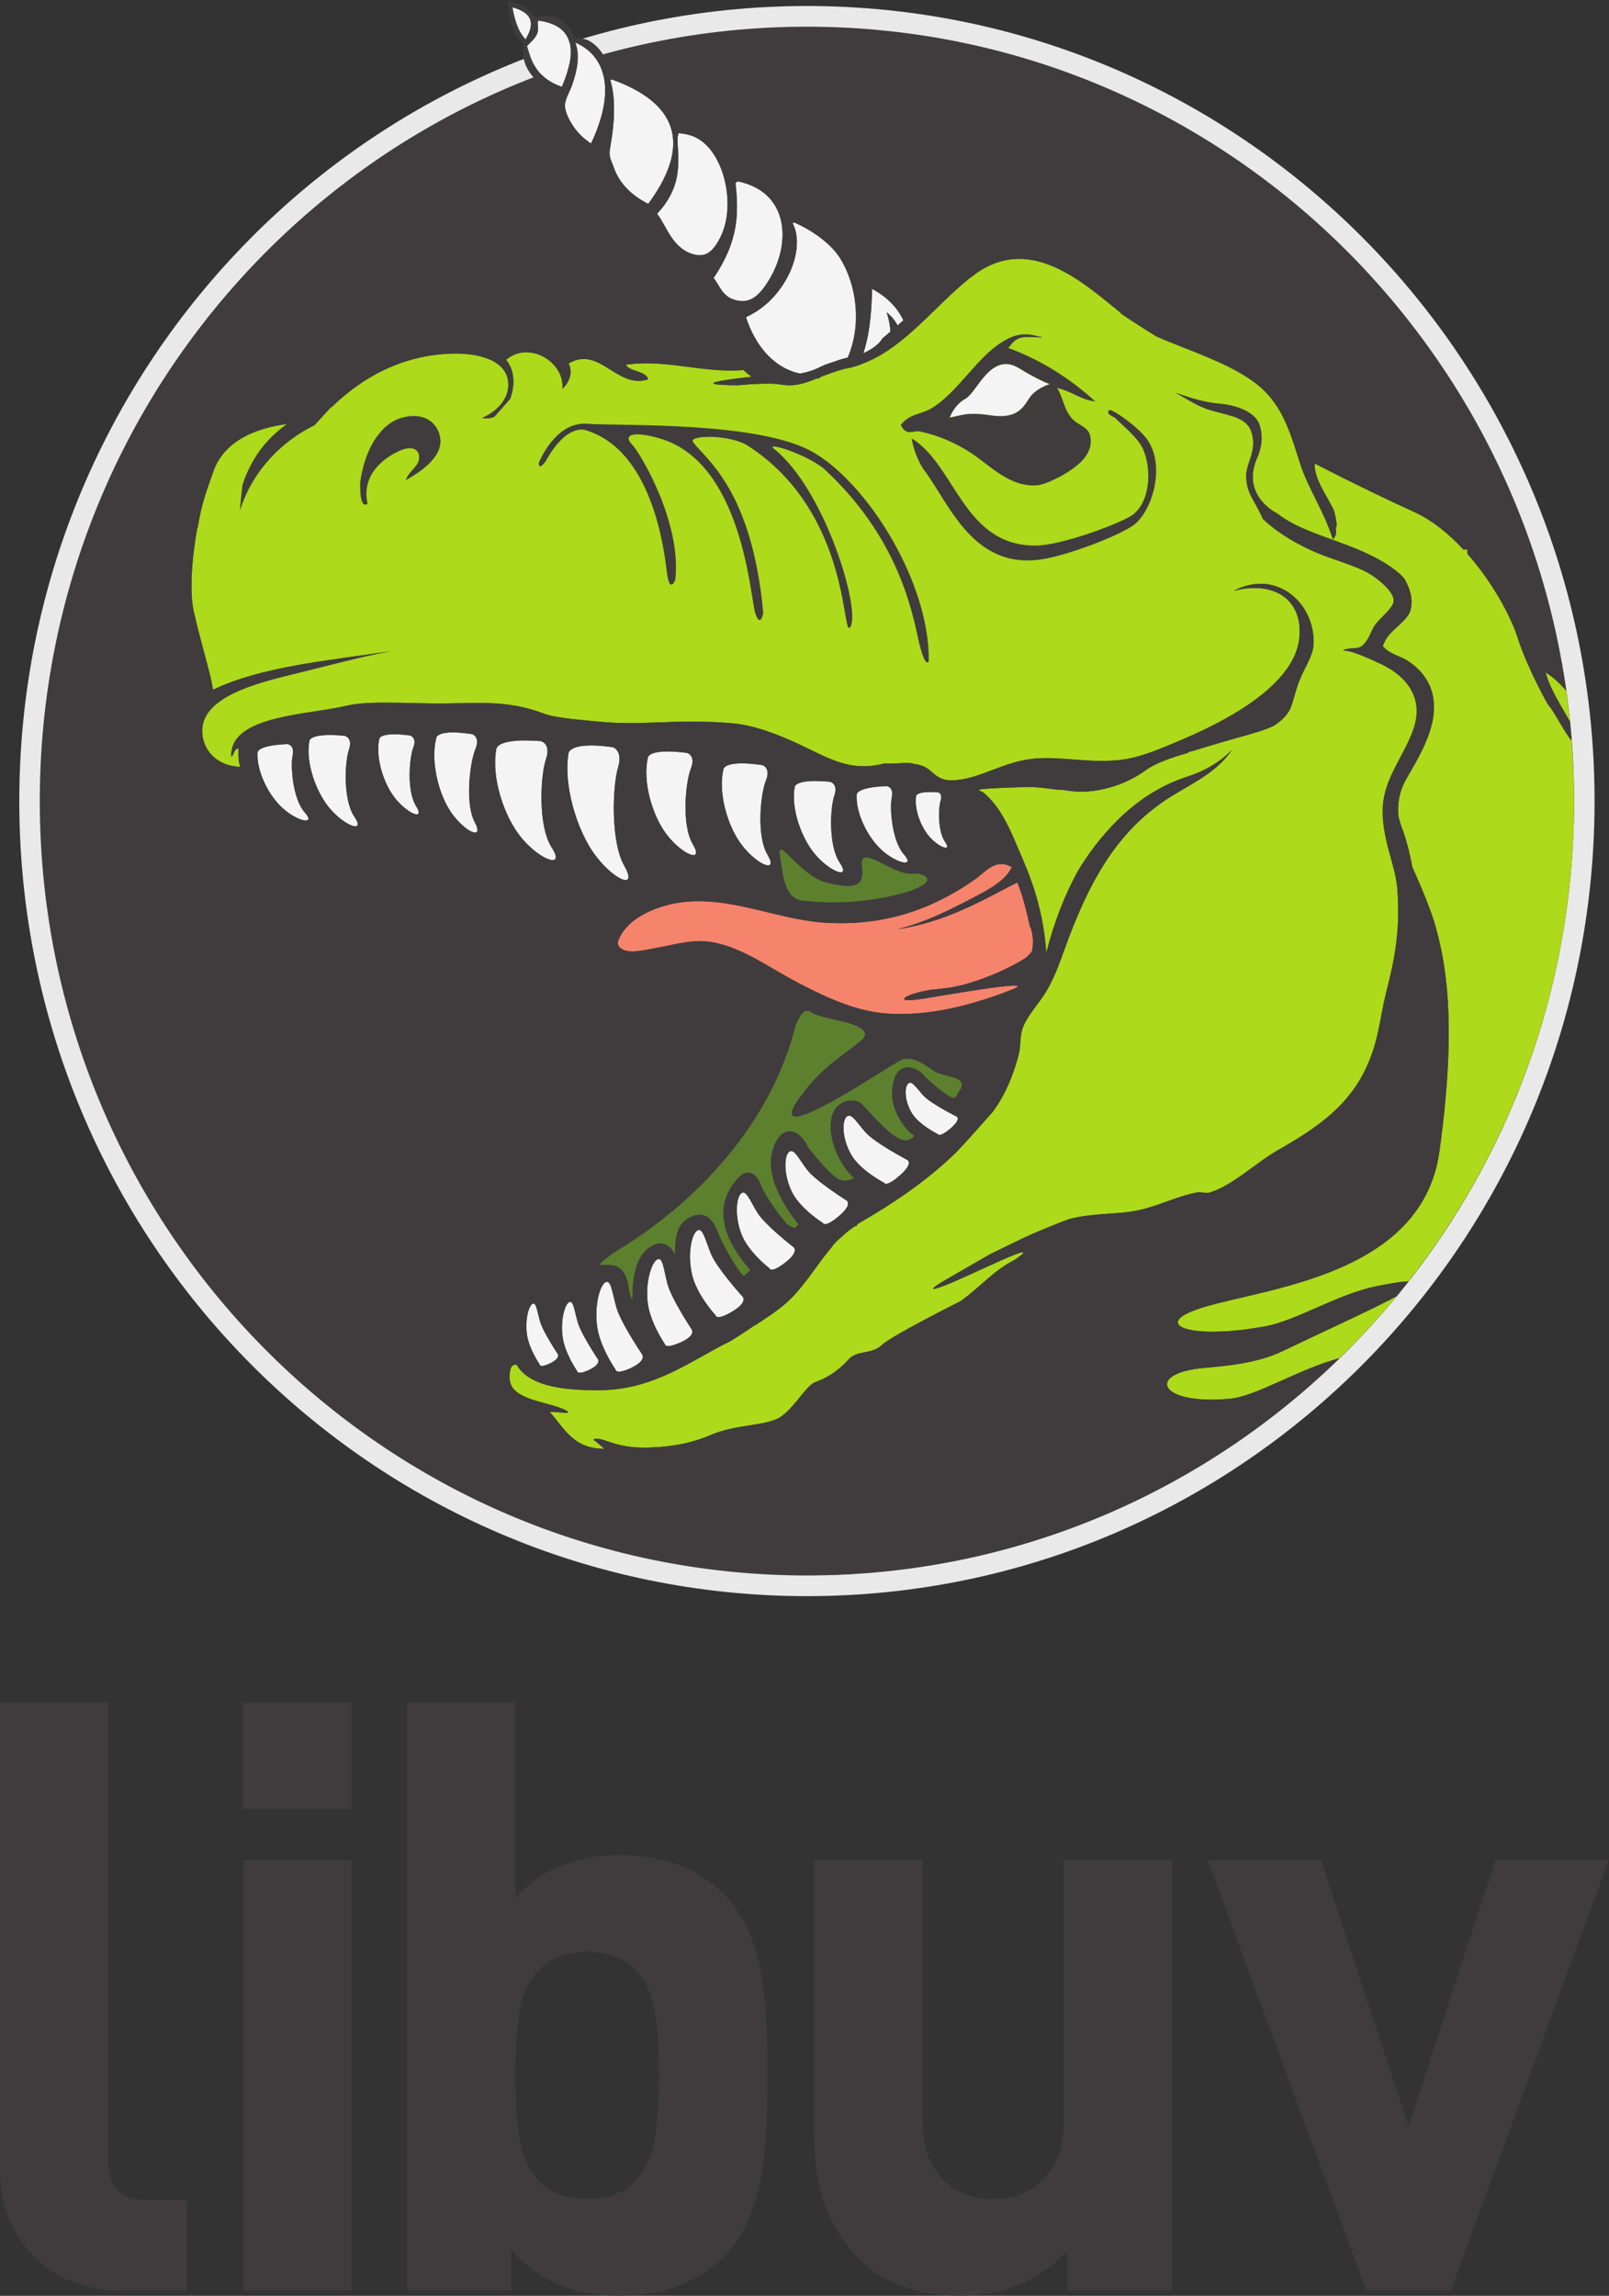 <?xml version="1.0" encoding="UTF-8" standalone="no"?>
<svg
   xmlns:dc="http://purl.org/dc/elements/1.1/"
   xmlns:cc="http://creativecommons.org/ns#"
   xmlns:rdf="http://www.w3.org/1999/02/22-rdf-syntax-ns#"
   xmlns:svg="http://www.w3.org/2000/svg"
   xmlns="http://www.w3.org/2000/svg"
   xmlns:sodipodi="http://sodipodi.sourceforge.net/DTD/sodipodi-0.dtd"
   xmlns:inkscape="http://www.inkscape.org/namespaces/inkscape"
   inkscape:version="1.0beta1 (32d4812, 2019-09-19)"
   inkscape:export-ydpi="96"
   inkscape:export-xdpi="96"
   inkscape:export-filename="/Users/brian/Documents/GitHub/openjs/artwork/projects/libuv/libuv-logo-stacked-color.png"
   sodipodi:docname="libuv-logo-stacked-color.svg"
   width="574.202pt"
   height="819.215pt"
   id="svg3069"
   version="1.1">
  <rect width="100%" height="100%" fill="#333333" stroke="none"/>
  <sodipodi:namedview
     inkscape:current-layer="svg3069"
     inkscape:cy="620.14856"
     inkscape:cx="-695.86285"
     inkscape:zoom="0.26808489"
     showgrid="false"
     id="namedview909"
     inkscape:window-height="480"
     inkscape:window-width="640"
     inkscape:pageshadow="2"
     inkscape:pageopacity="0"
     guidetolerance="10"
     gridtolerance="10"
     objecttolerance="10"
     borderopacity="1"
     inkscape:document-rotation="0"
     bordercolor="#666666"
     pagecolor="#ffffff" />
  <defs
     id="defs3071">
    <clipPath
       clipPathUnits="userSpaceOnUse"
       id="clipPath70">
      <path
         inkscape:connector-curvature="0"
         d="M 0,6349.664 V 0 h 8980.16 v 6349.664 z"
         id="path72"
         style="stroke-width:1.067" />
    </clipPath>
    <clipPath
       clipPathUnits="userSpaceOnUse"
       id="clipPath70-6">
      <path
         inkscape:connector-curvature="0"
         d="M 0,6349.664 V 0 h 8980.16 v 6349.664 z"
         id="path72-5"
         style="stroke-width:1.067" />
    </clipPath>
    <clipPath
       id="clipPath70-3"
       clipPathUnits="userSpaceOnUse">
      <path
         inkscape:connector-curvature="0"
         style="stroke-width:1.067"
         id="path72-9"
         d="M 0,6349.664 V 0 h 8980.16 v 6349.664 z" />
    </clipPath>
    <clipPath
       id="clipPath70-6-0"
       clipPathUnits="userSpaceOnUse">
      <path
         inkscape:connector-curvature="0"
         style="stroke-width:1.067"
         id="path72-5-5"
         d="M 0,6349.664 V 0 h 8980.16 v 6349.664 z" />
    </clipPath>
  </defs>
  <g
     id="layer1"
     transform="matrix(1.531,0,0,1.531,-525.923,783.879)">
    <path
       inkscape:connector-curvature="0"
       d="m 418.981,17.088 v 33.107 h 33.903 V 17.088 Z m 0.125,182.786 h 33.657 V 66.023 H 419.106 Z M 843.47,66.023 794.401,199.875 H 768.196 L 718.871,66.023 h 35.196 L 781.297,148.75 808.274,66.023 Z M 707.803,199.875 h -32.628 v -12.332 c -8.736,9.249 -19.871,13.873 -33.397,13.873 -13.193,0 -23.726,-3.937 -31.603,-11.817 -9.079,-9.076 -13.614,-21.75 -13.614,-38.022 V 66.023 h 33.655 v 80.928 c 0,8.396 2.368,14.735 7.108,19.012 3.895,3.598 8.805,5.396 14.728,5.396 6.093,0 11.09,-1.797 14.985,-5.396 4.736,-4.277 7.108,-10.616 7.108,-19.012 V 66.023 h 33.657 z M 548.37,132.821 c 0,-11.817 -0.932,-20.296 -2.793,-25.433 -3.388,-8.564 -9.907,-12.846 -19.557,-12.846 -9.655,0 -16.173,4.282 -19.558,12.846 -1.862,5.137 -2.793,13.616 -2.793,25.433 0,11.819 0.932,20.297 2.793,25.433 3.385,8.737 9.903,13.104 19.558,13.104 9.65,0 16.168,-4.367 19.557,-13.104 1.862,-5.136 2.793,-13.614 2.793,-25.433 z m 33.657,0 c 0,13.703 -0.602,23.981 -1.799,30.83 -1.886,11.133 -5.826,19.697 -11.817,25.688 -8.055,8.057 -18.927,12.075 -32.63,12.075 -13.703,0 -24.834,-4.709 -33.396,-14.13 v 12.589 H 470.013 V 16.955 h 33.655 v 60.889 c 8.021,-8.904 18.779,-13.359 32.265,-13.359 13.656,0 24.496,4.025 32.519,12.075 5.975,5.994 9.9,14.558 11.779,25.69 1.197,6.851 1.796,17.044 1.796,30.572 z m -180.498,67.053 h -19.01 c -12.846,0 -22.78,-4.022 -29.802,-12.074 -6.166,-7.021 -9.247,-15.755 -9.247,-26.205 V 16.955 h 33.655 V 159.542 c 0,8.052 3.897,12.074 11.692,12.074 h 12.712 v 28.259"
       style="fill:#403c3d;fill-opacity:1;fill-rule:nonzero;stroke:none;stroke-width:1.388"
       id="path74" />
  </g>
  <g
     style="opacity:1;stop-opacity:1"
     id="g3197"
     transform="matrix(0.402,0,0,-0.405,-744.129,1637.568)">
    <path
       inkscape:connector-curvature="0"
       id="path76-6"
       style="fill:#e9e9e9;fill-opacity:1;fill-rule:evenodd;stroke:none;stroke-width:1.067"
       d="m 3738.464,3102.304 c 0,-515.819 -417.408,-933.973 -932.288,-933.973 -514.891,0 -932.267,418.155 -932.267,933.973 0,515.851 417.376,934.005 932.267,934.005 514.88,0 932.288,-418.155 932.288,-934.005" />
    <path
       inkscape:connector-curvature="0"
       id="path78"
       style="fill:#403c3d;fill-opacity:1;fill-rule:evenodd;stroke:none;stroke-width:1.067"
       d="m 3714.219,3102.304 c 0,-502.4 -406.539,-909.685 -908.043,-909.685 -501.504,0 -908.021,407.285 -908.021,909.685 0,502.421 406.517,909.707 908.021,909.707 501.504,0 908.043,-407.285 908.043,-909.707" />
    <path
       inkscape:connector-curvature="0"
       id="path80"
       style="fill:#adda1a;fill-opacity:1;fill-rule:nonzero;stroke:none;stroke-width:1.067"
       d="m 3704.885,3231.947 c -6.848,8.032 -14.731,15.371 -24.277,21.685 4.021,-17.28 17.056,-37.557 28.928,-58.261 -1.259,12.288 -2.912,24.437 -4.651,36.576 z m -429.952,-795.68 c -67.872,-6.24 -52.651,-44.075 32.309,-36.021 31.157,2.955 81.749,35.211 129.205,47.531 23.904,23.104 46.656,47.403 67.925,72.992 -28.8,-15.595 -83.093,-39.819 -135.787,-64.896 -30.197,-14.357 -68.021,-17.248 -93.653,-19.605 z m 436.267,737.184 c -9.824,11.861 -17.739,29.952 -28.331,43.157 -2.475,4.341 -11.317,20.181 -20.32,39.723 -0.747,1.963 -1.44,3.904 -2.549,5.877 l -0.053,-0.075 c -2.613,5.813 -5.152,11.861 -7.509,17.973 l -0.011,0.064 c -1.877,4.853 -3.616,9.728 -5.163,14.549 -7.477,23.456 -28.992,64.032 -59.328,98.101 -0.181,1.952 -0.245,3.808 0.352,5.099 l -5.013,-0.117 c -17.173,18.368 -36.864,34.432 -58.357,44.181 -62.432,28.299 -117.451,56.779 -117.451,56.779 -1.909,-16.128 13.6,-36.736 22.475,-54.837 1.973,-7.125 3.243,-13.877 3.36,-19.648 l -0.565,0.512 c -0.843,-1.835 -0.384,-4.811 -0.096,-7.637 -0.672,-3.051 -1.867,-5.6 -3.883,-7.285 -10.453,33.045 -29.056,59.083 -38.635,88.544 -10.272,31.573 -18.389,61.995 -42.261,85.621 -29.835,29.536 -85.696,45.685 -128.053,64.139 -16.213,9.952 -31.093,19.467 -42.379,27.179 l 0.288,0.427 c -45.013,36.085 -106.229,91.68 -170.88,46.677 -39.019,-27.179 -76.896,-78.987 -122.581,-100.971 -5.013,-2.443 -10.859,-5.035 -17.077,-7.2 l -0.267,-0.309 -1.941,-0.405 c -4.501,-1.461 -9.131,-2.645 -13.739,-3.296 -11.893,-3.221 -21.269,-6.784 -29.397,-9.984 -0.949,-1.781 -2.517,-1.835 -2.901,-1.152 -15.68,-6.144 -27.136,-10.475 -44.896,-7.275 -10.837,1.941 -38.731,-0.011 -50.336,-1.077 0,0 -73.653,-0.053 16.992,9.995 -3.488,2.624 -6.784,5.248 -9.824,7.893 -48.459,-3.851 -90.859,13.173 -139.189,6.24 5.429,-8.757 23.221,-6.624 26.709,-17.12 -36.981,-12.245 -57.547,40.192 -94.283,18.56 5.493,-10.112 0.619,-22.88 -7.371,-29.632 3.093,31.029 -39.424,57.269 -66.731,33.877 10.347,-11.584 10.88,-30.784 4.757,-45.995 l -18.56,-20.8 c -4.352,-1.803 -9.163,-2.528 -14.411,-1.493 17.856,7.861 30.944,22.112 30.997,38.891 0.096,29.664 -36.395,37.632 -66.592,36.789 -59.925,-1.696 -107.083,-28.491 -142.763,-63.072 l 0.256,1.013 -20.693,-22.357 c 0,0 -64.64,-27.04 -87.819,-99.296 0.747,8.907 1.749,18.997 3.04,29.76 10.443,30.325 26.933,52.971 52.736,71.243 -30.613,-3.851 -74.336,-16.576 -87.872,-57.12 -6.357,-18.997 -12.917,-33.173 -18.069,-64.96 l -0.309,0.363 c 0,0 -12.32,-62.56 -4.341,-98.187 6.933,-30.997 16.789,-62.901 21.312,-83.691 0.331,-2.741 0.853,-5.6 1.653,-8.555 57.099,27.2 136.224,34.283 211.029,45.301 -31.232,-5.109 -75.659,-17.216 -118.432,-27.563 -42.677,-10.347 -104.544,-26.453 -105.504,-64.981 -0.565,-22.645 16.416,-42.56 45.205,-43.307 -2.56,5.525 -2.357,13.589 -2.144,21.675 -5.941,-0.491 -4.917,-7.317 -8.608,-9.845 -2.208,43.925 73.205,48.416 122.72,57.088 6.731,1.173 13.099,2.805 19.392,3.947 23.072,4.043 57.365,2.101 94.325,1.557 50.805,-0.715 86.613,5.632 133.376,-11.893 15.019,-5.643 46.656,-7.563 61.899,-9.195 54.059,-5.739 94.272,3.477 160.405,-2.144 26.347,-2.229 52.768,-12.416 77.525,-23.627 34.325,-15.509 61.333,-34.752 103.339,-23.637 15.189,-0.779 30.464,2.08 35.499,-0.779 24.288,-2.165 20.491,-21.131 48.48,-18.891 32.576,2.592 58.261,23.051 96.896,25.611 30.123,1.963 61.856,-5.536 96.896,-1.984 24.288,2.464 48.352,13.173 68.896,21.643 51.829,21.408 137.056,63.413 144.267,120.075 5.845,45.877 -28.747,69.707 -77.515,57.12 49.536,25.76 95.221,-12.725 94.731,-61.045 -0.139,-14.741 -10.464,-28.107 -17.216,-45.28 -6.795,-17.237 -6.944,-29.312 -15.083,-39.36 -4.064,-5.056 -9.312,-9.28 -14.827,-12.789 -9.504,-4.704 -23.211,-8.651 -42.016,-13.813 -27.765,-7.648 -53.899,-15.808 -53.899,-15.808 -4.267,-0.832 -5.931,-1.664 -6.219,-2.411 -17.099,-4.683 -37.707,-11.605 -49.557,-20.245 -22.827,-16.651 -59.488,-29.803 -94.752,-23.573 -3.264,0.587 -5.931,0.704 -8.096,0.469 -11.584,1.515 -22.997,3.115 -34.229,3.52 0,0 -64.149,-1.611 -60.523,-3.765 3.637,-2.208 4.544,-2.155 4.544,-2.155 23.477,-18.549 34.688,-49.472 47.371,-78.72 14.261,-32.907 24.96,-66.805 28,-110.251 9.12,35.243 21.536,67.477 37.6,96.405 20.917,34.336 62.528,88.437 126.507,109.536 22.528,7.072 41.184,17.685 55.499,32.277 -19.723,-29.301 -53.771,-41.739 -81.813,-61.056 -58.187,-40.043 -89.333,-99.072 -116.267,-173.227 -6.144,-16.896 -12.267,-33.749 -21.525,-49.227 -8.939,-14.859 -22.581,-28.245 -28,-43.285 -3.499,-9.696 -2.101,-20.587 -4.299,-29.547 -6.08,-24.757 -16.576,-49.344 -31.136,-68.8 -12.363,-13.888 -37.941,-42.475 -42.805,-46.912 l -0.235,-0.384 c -33.973,-32.981 -74.261,-60.149 -117.472,-84.704 l 0.416,-0.875 -2.325,-1.568 -0.235,0.48 c -5.995,-3.851 -11.392,-8.235 -16.405,-12.96 -5.163,-4.299 -9.504,-8.587 -11.573,-12.085 -17.792,-20.629 -31.467,-44.917 -51.691,-63.531 -11.595,-10.688 -25.291,-19.275 -38.859,-28.128 l 0.096,0.331 c 0,0 -16.267,-11.019 -30.187,-19.403 -42.944,-20.363 -87.296,-56.373 -152.821,-57.152 -35.179,-0.384 -83.435,2.293 -99.061,29.557 0,0 -9.259,4.405 -8.608,-15.755 0.832,-25.717 43.808,-26.475 66.123,-37.173 11.296,-6.549 -10.944,-1.109 -18.741,-2.219 17.152,-18.421 27.328,-43.232 64.587,-43.275 0,0 -8.693,8.128 -11.68,9.771 -2.997,1.621 1.899,4.085 15.243,-0.832 10.944,-4.032 25.227,-7.669 43.915,-7.563 1.205,0 2.379,-0.021 3.637,0 2.944,0.085 6.005,0.277 9.184,0.576 0,0 33.099,0.181 65.035,13.995 31.957,13.824 68.245,10.187 84.949,22.549 16.704,12.352 29.045,36.341 39.925,40 10.901,3.648 26.187,12.085 38.656,26.187 10.624,11.989 26.795,5.216 40.021,17.461 12.043,11.136 92.288,50.997 92.288,50.997 23.851,16.437 38.475,35.712 65.44,49.28 39.104,27.328 -54.24,-19.211 -81.397,-29.749 -33.76,-13.077 -3.275,4.597 -3.275,4.597 l 54.677,31.285 c 16.469,8.075 32.971,16.075 49.813,23.744 10.891,4.64 29.536,12.427 44.096,17.632 28.683,7.264 54.027,5.141 78.197,9.589 25.664,4.704 48.181,17.12 73.205,21.653 3.979,0.704 10.72,-1.344 15.083,0 27.168,8.373 54.347,34.848 79.669,49.205 58.411,33.109 101.664,64.16 118.432,135.851 3.936,16.832 6.304,33.867 10.763,51.157 9.504,36.992 16.555,70.891 12.907,120.085 -2.155,29.237 -19.029,59.605 -17.216,96.469 1.707,34.656 26.027,61.024 36.597,92.523 12.629,37.611 -10.453,63.989 -44.8,78.208 l 0.021,0.032 c 0,0 -25.419,12 -35.211,12.725 -9.803,0.736 5.088,3.264 11.616,3.264 5.013,0 9.355,3.456 12.757,8.811 3.883,5.493 6.059,13.205 10.4,19.019 6.101,8.16 21.216,19.349 21.536,27.541 0.416,10.709 -17.92,25.429 -28,31.52 -17.387,10.517 -45.451,16.939 -68.896,27.563 -26.101,11.787 -44.917,24.811 -58.133,37.387 -7.328,18.859 -21.141,30.613 -19.381,53.163 0.437,5.717 2.539,11.243 4.416,16.992 l 0.789,2.123 c 2.176,7.349 5.173,18.805 0,31.893 -5.163,13.099 -23.957,16.907 -23.957,16.907 l -0.075,-0.011 c -10.187,3.392 -22.272,5.451 -30.699,8.885 -13.301,5.365 -23.755,12.587 -34.144,18.005 12.917,-4.096 28.629,-10.699 52.939,-12.885 10.731,-0.949 40.832,-6.347 46.507,-25.493 l 0.597,-2.155 0.501,-1.909 c 0.245,-1.088 0.427,-2.187 0.597,-3.296 0.192,-1.44 0.405,-2.837 0.437,-4.395 l 0.096,-2.229 c 0.107,-7.637 -1.493,-15.659 -5.088,-23.637 -13.813,-30.667 1.312,-53.877 23.829,-65.877 21.301,-16.736 52.821,-25.931 83.829,-37.579 24.768,-9.291 52.363,-22.976 66.411,-38.752 7.296,-12.629 11.211,-26.528 6.411,-39.744 -7.68,-14.901 -26.123,-21.387 -31.904,-39.616 7.253,-9.216 20.448,-11.253 30.144,-17.696 15.051,-10.037 26.133,-23.509 29.536,-42.859 l 0.192,-2.037 c 0.363,-2.304 0.565,-4.608 0.672,-6.944 0.032,-2.091 -0.053,-4.181 -0.085,-6.272 -1.792,-34.496 -28.267,-70.155 -35.979,-86.613 -8.704,-18.528 -5.984,-37.632 -5.984,-37.632 1.931,-7.467 3.883,-13.376 5.845,-17.973 3.488,-10.197 7.499,-24.491 10.539,-41.344 10.805,-23.883 22.496,-51.669 27.712,-70.496 10.901,-39.264 26.144,-109.12 4.363,-264.032 -21.771,-154.891 -230.133,-161.429 -293.291,-187.637 -43.488,-18.027 5.077,-32.715 87.477,-17.44 37.28,6.933 85.451,37.675 130.677,46.901 19.168,3.915 31.509,5.717 38.496,5.803 122.645,155.093 196.064,351.019 196.064,564.256 0,23.979 -1.205,47.648 -3.019,71.147" />
    <path
       inkscape:connector-curvature="0"
       id="path82"
       style="fill:#f4f4f4;fill-opacity:1;fill-rule:nonzero;stroke:none;stroke-width:1.067"
       d="m 2695.659,3716.757 c 30.144,43.989 29.547,76.405 26.165,110.048 -0.672,2.091 0.725,2.027 2.443,3.563 59.168,-12.032 63.872,-69.856 38.475,-113.44 -12.053,-20.629 -23.829,-31.499 -42.315,-25.739 -15.307,4.779 -17.397,17.099 -24.768,25.568 z m -24.469,28.075 c -25.045,7.189 -32.299,35.605 -42.4,47.349 27.296,29.152 25.728,54.763 24.661,78.144 -0.267,5.376 -1.237,11.349 0.928,16.651 5.099,-0.427 14.037,-1.728 21.344,-5.611 33.227,-17.579 46.976,-80.469 27.659,-117.44 -8.288,-15.851 -16.683,-23.552 -32.192,-19.093 z m -52.832,59.029 c -22.56,11.339 -35.243,26.453 -41.12,43.616 -3.456,10.048 -6.112,11.264 -3.776,23.744 5.024,26.944 6.709,56.672 -0.011,78.069 l 1.621,0.789 c 65.109,-22.976 102.464,-66.421 43.285,-146.219 z m 171.051,-22.912 c 0.459,1.195 1.515,1.003 2.592,0.747 20.725,-9.152 42.528,-24.523 53.131,-41.163 20.149,-31.573 26.123,-79.051 9.333,-117.216 -7.456,-1.717 -12.256,-3.435 -18.261,-5.568 -1.024,-0.267 -2.091,-0.565 -3.125,-0.939 l -5.589,-2.048 -0.565,-0.235 -0.885,-0.288 0.064,-0.021 c -2.443,-1.067 -4.139,-1.877 -4.139,-1.877 -7.915,-4.053 -16.224,-6.464 -24.128,-7.829 -48.949,10.517 -63.723,66.411 -63.723,66.411 45.728,20.128 71.573,78.123 55.296,110.027 z m 93.92,-76.981 c 18.016,-9.387 30.048,-22.261 36.992,-36.907 -2.229,-1.941 -4.512,-3.936 -6.848,-5.952 -3.083,5.76 -7.339,10.965 -12.939,15.381 2.528,-7.36 3.979,-14.891 4.512,-22.635 -3.349,-2.859 -6.645,-5.664 -9.696,-8.245 -2.805,-5.387 -11.403,-12.501 -22.389,-17.163 8.715,26.507 9.76,54.656 10.368,75.52 z m -332.704,170.784 c -9.355,6.144 -16.64,13.525 -21.899,21.664 -4.16,6.464 -10.005,17.045 -8.747,25.739 0.864,5.984 5.6,14.005 8.011,20.704 6.923,19.221 9.632,36.565 4.203,50.357 39.584,-17.451 45.792,-61.301 18.432,-118.464 z m -75.797,114.464 c 4.555,4.949 8.075,7.403 10.944,12.448 4.715,8.299 0.011,12.512 2.517,17.547 42.528,-5.493 46.187,-35.413 27.829,-77.845 -28.341,9.6 -35.893,28.576 -41.291,47.851 z m -17.291,45.632 c 14.805,-4.117 31.349,-12.544 15.573,-37.728 -9.685,10.368 -12.971,24.053 -15.573,37.728" />
    <path
       inkscape:connector-curvature="0"
       id="path84"
       style="fill:#f6836c;fill-opacity:1;fill-rule:nonzero;stroke:none;stroke-width:1.067"
       d="m 2697.611,2935.861 c -25.536,5.301 -46.635,-2.059 -68.896,-5.888 -14.805,-2.507 -35.456,-8.523 -44.448,0.757 -3.787,4.491 -0.768,9.088 -0.768,9.088 8.501,21.045 33.237,33.44 53.824,39.371 64.587,18.624 127.157,-15.605 189.483,-19.68 80.32,-5.269 137.909,22.624 178.709,51.179 10.731,7.509 24.928,25.771 43.083,13.781 -7.733,-16.064 -28.235,-26.635 -45.227,-35.435 -29.749,-15.392 -56.139,-28.864 -90.432,-37.408 57.792,8.853 98.869,32.971 142.112,55.136 5.291,-11.136 11.243,-33.461 15.157,-52.373 l 0.544,0.064 c 0,0 3.936,-10.592 2.773,-20.939 0.149,-4.939 -0.843,-9.184 -4.363,-11.52 -1.184,-1.515 -2.613,-2.923 -4.395,-4.096 -15.787,-10.357 -62.624,-33.28 -100.192,-36 -1.237,-0.064 -2.432,-0.224 -3.659,-0.352 l -2.763,-0.779 -0.085,0.523 c -34.069,-3.957 -56.107,-18.027 -12.544,-10.848 43.605,7.2 136.971,23.104 102.955,10.315 l 0.117,0.011 c -42.475,-16.619 -98.197,-32.896 -152.885,-27.563 -35.349,3.435 -71.915,20.811 -103.349,37.408 -31.403,16.565 -61.184,38.347 -94.752,45.248" />
    <path
       inkscape:connector-curvature="0"
       id="path86"
       style="fill:#f4f4f4;fill-opacity:1;fill-rule:nonzero;stroke:none;stroke-width:1.067"
       d="m 2481.312,2511.691 c 4.352,2.368 5.301,-7.669 8.843,-20.245 3.552,-12.683 21.163,-38.731 21.163,-38.731 2.507,-5.365 -7.115,-10.656 -14.421,-13.077 -7.211,-2.421 -7.211,1.163 -7.211,1.163 0,0 -13.045,18.667 -15.061,36.064 -2.048,17.205 2.379,32.555 6.688,34.827 z m 43.349,1.931 c 5.003,2.699 6.059,-8.736 10.08,-23.072 4.032,-14.389 24.181,-44.032 24.181,-44.032 2.859,-6.08 -8.245,-12.053 -16.629,-14.848 -8.277,-2.731 -8.267,1.344 -8.267,1.344 0,0 -14.912,21.216 -17.173,41.003 -2.293,19.573 2.848,37.003 7.808,39.605 z m 43.115,23.467 c 6.4,3.413 7.712,-11.093 12.8,-29.237 5.088,-18.272 30.784,-55.819 30.784,-55.819 3.637,-7.712 -10.613,-15.328 -21.344,-18.827 -10.613,-3.467 -10.581,1.664 -10.581,1.664 0,0 -18.965,26.88 -21.792,51.925 -2.859,24.779 3.765,46.933 10.133,50.293 z m 61.28,26.763 c 6.496,3.253 7.435,-10.773 11.925,-28.32 4.597,-17.749 29.109,-54.24 29.109,-54.24 3.413,-7.456 -11.019,-14.709 -21.845,-18.037 -10.688,-3.243 -10.581,1.728 -10.581,1.728 0,0 -18.112,26.112 -20.213,50.315 -2.112,23.989 5.184,45.376 11.605,48.555 z m 47.211,33.899 c 6.475,4.245 9.216,-9.824 16.181,-26.955 7.019,-17.195 37.877,-50.965 37.877,-50.965 4.619,-7.168 -9.877,-16.619 -21.035,-21.611 -10.987,-4.875 -11.477,0.309 -11.477,0.309 0,0 -22.56,24.139 -27.84,48.48 -5.227,24.043 -0.149,46.571 6.293,50.741 z m 52.021,43.669 c 5.771,4.768 10.091,-7.584 18.987,-22.155 9.013,-14.859 43.339,-41.184 43.339,-41.184 5.44,-5.909 -7.403,-16.907 -17.675,-23.125 -10.144,-6.123 -11.189,-1.429 -11.189,-1.429 0,0 -25.099,18.955 -33.248,40.469 -8.053,21.312 -5.877,42.677 -0.213,47.424 z m 197.749,129.003 c 4.459,4 9.141,-4.384 17.824,-13.877 8.757,-9.653 39.499,-24.789 39.499,-24.789 4.971,-3.659 -4.907,-12.843 -12.917,-18.368 -8,-5.536 -9.269,-2.283 -9.269,-2.283 0,0 -22.645,10.72 -31.211,25.344 -8.523,14.443 -8.384,29.931 -3.925,33.973 z m -89.419,-161.312 c -10.08,-6.805 -11.552,-2.368 -11.552,-2.368 0,0 -27.168,16.629 -37.003,37.131 -9.621,20.203 -8.8,41.109 -3.232,46.155 5.621,5.067 10.923,-6.581 21.077,-20.16 10.304,-13.803 47.445,-36.896 47.445,-36.896 5.952,-5.355 -6.613,-17.013 -16.736,-23.861 z m 16.512,122.4 c 5.461,5.12 11.307,-5.739 22.219,-18.08 11.04,-12.629 49.781,-32.725 49.781,-32.725 6.304,-4.757 -6.027,-16.651 -16.021,-23.787 -9.995,-7.157 -11.669,-2.933 -11.669,-2.933 0,0 -28.331,14.368 -39.115,33.419 -10.688,18.795 -10.709,38.976 -5.195,44.107 z m 107.861,381.184 c 0,0 6.283,-1.056 3.445,-9.952 -2.827,-8.875 -3.371,-36.405 5.216,-48.245 8.64,-11.893 -5.909,-7.381 -17.269,4.629 -11.381,11.957 -19.424,33.973 -16.971,48.949 0,0 -0.651,6.293 25.579,4.619 z m -40.139,-72.853 c 13.771,-15.392 -7.317,-11.285 -24.971,3.883 -17.653,15.136 -32.107,44.672 -30.773,65.984 0,0 -1.803,8.725 35.253,10.229 0,0 9.003,-0.587 6.219,-13.451 -2.645,-12.832 0.48,-51.371 14.272,-66.645 z m -75.851,-9.824 c 13.493,-19.648 -9.941,-11.765 -27.861,8.267 -17.931,20.043 -30.037,56.117 -25.429,80.437 0,0 -0.789,10.208 41.685,6.304 0,0 10.176,-2.027 5.237,-16.277 -5.056,-14.389 -7.093,-59.061 6.368,-78.731 z m -115.211,19.819 c -18.123,22.912 -28.992,63.349 -22.4,89.845 0,0 -0.149,11.381 45.728,5.013 0,0 10.848,-2.752 4.523,-18.315 -6.336,-15.531 -11.477,-64.683 1.845,-87.029 13.312,-22.315 -11.573,-12.533 -29.696,10.485 z m -88.736,12.107 c -18.432,23.147 -29.621,64.224 -23.093,91.371 0,0 -0.245,11.509 46.155,5.653 0,0 10.997,-2.667 4.672,-18.592 -6.304,-15.915 -11.243,-66.133 2.293,-88.693 13.611,-22.592 -11.605,-12.939 -30.027,10.261 z m -85.856,-22.656 c -22.283,30.005 -37.216,83.275 -31.317,118.592 0,0 -0.864,15.093 52.245,7.829 0,0 12.747,-3.328 6.443,-24.213 -6.336,-20.757 -9.227,-86.048 7.488,-115.317 16.704,-29.227 -12.555,-16.853 -34.859,13.109 z m -86.016,18.805 c -22.187,25.909 -36.811,73.216 -30.645,105.237 0,0 -0.832,13.547 52.48,9.461 0,0 12.757,-2.453 6.229,-21.429 -6.443,-18.955 -9.781,-77.867 6.805,-103.445 16.651,-25.515 -12.651,-15.765 -34.869,10.176 z m -83.499,30.048 c -16.171,22.56 -25.088,62.229 -18.251,88.181 0,0 0.16,11.125 42.517,4.608 0,0 10.048,-2.763 3.701,-17.909 -6.293,-15.221 -12.448,-63.392 -0.704,-85.355 11.755,-21.941 -11.083,-12.192 -27.264,10.475 z m -66.123,16.533 c -14.891,17.963 -24.309,49.653 -19.563,70.539 0,0 -0.373,8.917 36.245,4.203 0,0 8.8,-2.08 3.979,-14.357 -4.629,-12.224 -7.829,-50.933 3.253,-68.437 11.029,-17.493 -8.992,-9.888 -23.915,8.053 z m -76.928,-12.384 c -17.92,20.043 -30.027,56.107 -25.429,80.448 0,0 -0.789,10.187 41.685,6.304 0,0 10.187,-2.027 5.237,-16.299 -5.056,-14.379 -7.093,-59.051 6.379,-78.741 13.483,-19.637 -9.952,-11.765 -27.872,8.288 z m -55.947,0.768 c -17.664,15.147 -32.117,44.693 -30.784,65.995 0,0 -1.803,8.725 35.232,10.219 0,0 9.024,-0.565 6.251,-13.44 -2.667,-12.843 0.459,-51.381 14.251,-66.645 13.771,-15.381 -7.317,-11.307 -24.949,3.872" />
    <path
       inkscape:connector-curvature="0"
       id="path88"
       style="fill:#f4f4f4;fill-opacity:1;fill-rule:nonzero;stroke:none;stroke-width:1.067"
       d="m 2993.995,3575.104 c 13.728,7.467 29.92,55.861 63.168,35.765 24.715,-14.933 36.491,-18.72 36.491,-18.72 0,0 -17.259,-4.853 -25.109,-17.824 -7.861,-12.971 -17.269,-22.955 -44.736,-18.88 -28.843,4.288 -34.123,-0.235 -48.64,-2.603 0,0 5.077,14.784 18.827,22.261" />
    <path
       inkscape:connector-curvature="0"
       id="path90"
       style="fill:#403c3d;fill-opacity:1;fill-rule:evenodd;stroke:none;stroke-width:1.067"
       d="m 2913.472,3661.109 c -3.083,5.76 -7.339,10.965 -12.939,15.381 2.528,-7.36 3.979,-14.891 4.512,-22.635 -3.349,-2.859 -6.645,-5.664 -9.696,-8.245 -2.805,-5.387 -11.403,-12.501 -22.389,-17.163 8.715,26.507 9.76,54.656 10.368,75.52 18.016,-9.387 30.048,-22.261 36.992,-36.907 -2.229,-1.941 -4.512,-3.936 -6.848,-5.952 z m -59.008,-37.792 c -7.456,-1.717 -12.256,-3.435 -18.261,-5.568 -1.024,-0.267 -2.091,-0.565 -3.125,-0.939 l -5.589,-2.048 -0.565,-0.235 -0.885,-0.288 0.064,-0.021 c -2.443,-1.067 -4.139,-1.877 -4.139,-1.877 -7.915,-4.053 -16.224,-6.464 -24.128,-7.829 -48.949,10.517 -63.723,66.411 -63.723,66.411 45.728,20.128 71.573,78.123 55.296,110.027 0.459,1.195 1.515,1.003 2.592,0.747 20.725,-9.152 42.528,-24.523 53.131,-41.163 20.149,-31.573 26.123,-79.051 9.333,-117.216 z m -134.037,67.872 c -15.307,4.779 -17.397,17.099 -24.768,25.568 30.144,43.989 29.547,76.405 26.165,110.048 -0.672,2.091 0.725,2.027 2.443,3.563 59.168,-12.032 63.872,-69.856 38.475,-113.44 -12.053,-20.629 -23.829,-31.499 -42.315,-25.739 z m -49.237,53.643 c -25.045,7.189 -32.299,35.605 -42.4,47.349 27.296,29.152 25.728,54.763 24.661,78.144 -0.267,5.376 -1.237,11.349 0.928,16.651 5.099,-0.427 14.037,-1.728 21.344,-5.611 33.227,-17.579 46.976,-80.469 27.659,-117.44 -8.288,-15.851 -16.683,-23.552 -32.192,-19.093 z m -52.832,59.029 c -22.56,11.339 -35.243,26.453 -41.12,43.616 -3.456,10.048 -6.112,11.264 -3.776,23.744 5.024,26.944 6.709,56.672 -0.011,78.069 l 1.621,0.789 c 65.109,-22.976 102.464,-66.421 43.285,-146.219 z m -427.221,-634.592 c 0,0 9.024,-0.565 6.251,-13.44 -2.667,-12.843 0.459,-51.381 14.251,-66.645 13.771,-15.381 -7.317,-11.307 -24.949,3.872 -17.664,15.147 -32.117,44.693 -30.784,65.995 0,0 -1.803,8.725 35.232,10.219 z m 26.069,3.467 c 0,0 -0.789,10.187 41.685,6.304 0,0 10.187,-2.027 5.237,-16.299 -5.056,-14.379 -7.093,-59.051 6.379,-78.741 13.483,-19.637 -9.952,-11.765 -27.872,8.288 -17.92,20.043 -30.027,56.107 -25.429,80.448 z m 82.795,2.475 c 0,0 -0.373,8.917 36.245,4.203 0,0 8.8,-2.08 3.979,-14.357 -4.629,-12.224 -7.829,-50.933 3.253,-68.437 11.029,-17.493 -8.992,-9.888 -23.915,8.053 -14.891,17.963 -24.309,49.653 -19.563,70.539 z m 67.435,1.109 c 0,0 0.16,11.125 42.517,4.608 0,0 10.048,-2.763 3.701,-17.909 -6.293,-15.221 -12.448,-63.392 -0.704,-85.355 11.755,-21.941 -11.083,-12.192 -27.264,10.475 -16.171,22.56 -25.088,62.229 -18.251,88.181 z m 71.104,-12.992 c 0,0 -0.832,13.547 52.48,9.461 0,0 12.757,-2.453 6.229,-21.429 -6.443,-18.955 -9.781,-77.867 6.805,-103.445 16.651,-25.515 -12.651,-15.765 -34.869,10.176 -22.187,25.909 -36.811,73.216 -30.645,105.237 z m 85.344,-5.451 c 0,0 -0.864,15.093 52.245,7.829 0,0 12.747,-3.328 6.443,-24.213 -6.336,-20.757 -9.227,-86.048 7.488,-115.317 16.704,-29.227 -12.555,-16.853 -34.859,13.109 -22.283,30.005 -37.216,83.275 -31.317,118.592 z m 94.08,-4.565 c 0,0 -0.245,11.509 46.155,5.653 0,0 10.997,-2.667 4.672,-18.592 -6.304,-15.915 -11.243,-66.133 2.293,-88.693 13.611,-22.592 -11.605,-12.939 -30.027,10.261 -18.432,23.147 -29.621,64.224 -23.093,91.371 z m 89.429,-13.632 c 0,0 -0.149,11.381 45.728,5.013 0,0 10.848,-2.752 4.523,-18.315 -6.336,-15.531 -11.477,-64.683 1.845,-87.029 13.312,-22.315 -11.573,-12.533 -29.696,10.485 -18.123,22.912 -28.992,63.349 -22.4,89.845 z m 84.32,-20.96 c 0,0 -0.789,10.208 41.685,6.304 0,0 10.176,-2.027 5.237,-16.277 -5.056,-14.389 -7.093,-59.061 6.368,-78.731 13.493,-19.648 -9.941,-11.765 -27.861,8.267 -17.931,20.043 -30.037,56.117 -25.429,80.437 z m 108.651,1.216 c 0,0 9.003,-0.587 6.219,-13.451 -2.645,-12.832 0.48,-51.371 14.272,-66.645 13.771,-15.392 -7.317,-11.285 -24.971,3.883 -17.653,15.136 -32.107,44.672 -30.773,65.984 0,0 -1.803,8.725 35.253,10.229 z m 105.152,-109.248 c 10.731,7.509 24.928,25.771 43.083,13.781 -7.733,-16.064 -28.235,-26.635 -45.227,-35.435 -29.749,-15.392 -56.139,-28.864 -90.432,-37.408 57.792,8.853 98.869,32.971 142.112,55.136 5.291,-11.136 11.243,-33.461 15.157,-52.373 l 0.544,0.064 c 0,0 3.936,-10.592 2.773,-20.939 0.149,-4.939 -0.843,-9.184 -4.363,-11.52 -1.184,-1.515 -2.613,-2.923 -4.395,-4.096 -15.787,-10.357 -62.624,-33.28 -100.192,-36 -1.237,-0.064 -2.432,-0.224 -3.659,-0.352 l -2.763,-0.779 -0.085,0.523 c -34.069,-3.957 -56.107,-18.027 -12.544,-10.848 43.605,7.2 136.971,23.104 102.955,10.315 l 0.117,0.011 c -42.475,-16.619 -98.197,-32.896 -152.885,-27.563 -35.349,3.435 -71.915,20.811 -103.349,37.408 -31.403,16.565 -61.184,38.347 -94.752,45.248 -25.536,5.301 -46.635,-2.059 -68.896,-5.888 -14.805,-2.507 -35.456,-8.523 -44.448,0.757 -3.787,4.491 -0.768,9.088 -0.768,9.088 8.501,21.045 33.237,33.44 53.824,39.371 64.587,18.624 127.157,-15.605 189.483,-19.68 80.32,-5.269 137.909,22.624 178.709,51.179 z m -44.523,102.005 c 0,0 6.283,-1.056 3.445,-9.952 -2.827,-8.875 -3.371,-36.405 5.216,-48.245 8.64,-11.893 -5.909,-7.381 -17.269,4.629 -11.381,11.957 -19.424,33.973 -16.971,48.949 0,0 -0.651,6.293 25.579,4.619 z m 9.451,-399.307 c -8,-5.536 -9.269,-2.283 -9.269,-2.283 0,0 -22.645,10.72 -31.211,25.344 -8.523,14.443 -8.384,29.931 -3.925,33.973 4.459,4 9.141,-4.384 17.824,-13.877 8.757,-9.653 39.499,-24.789 39.499,-24.789 4.971,-3.659 -4.907,-12.843 -12.917,-18.368 z m -61.333,-56.469 c -9.995,-7.157 -11.669,-2.933 -11.669,-2.933 0,0 -28.331,14.368 -39.115,33.419 -10.688,18.795 -10.709,38.976 -5.195,44.107 5.461,5.12 11.307,-5.739 22.219,-18.08 11.04,-12.629 49.781,-32.725 49.781,-32.725 6.304,-4.757 -6.027,-16.651 -16.021,-23.787 z m -72.491,-47.808 c -10.08,-6.805 -11.552,-2.368 -11.552,-2.368 0,0 -27.168,16.629 -37.003,37.131 -9.621,20.203 -8.8,41.109 -3.232,46.155 5.621,5.067 10.923,-6.581 21.077,-20.16 10.304,-13.803 47.445,-36.896 47.445,-36.896 5.952,-5.355 -6.613,-17.013 -16.736,-23.861 z m -63.68,-54.155 c -10.144,-6.123 -11.189,-1.429 -11.189,-1.429 0,0 -25.099,18.955 -33.248,40.469 -8.053,21.312 -5.877,42.677 -0.213,47.424 5.771,4.768 10.091,-7.584 18.987,-22.155 9.013,-14.859 43.339,-41.184 43.339,-41.184 5.44,-5.909 -7.403,-16.907 -17.675,-23.125 z m -63.648,-56.736 c -10.987,-4.875 -11.477,0.309 -11.477,0.309 0,0 -22.56,24.139 -27.84,48.48 -5.227,24.043 -0.149,46.571 6.293,50.741 6.475,4.245 9.216,-9.824 16.181,-26.955 7.019,-17.195 37.877,-50.965 37.877,-50.965 4.619,-7.168 -9.877,-16.619 -21.035,-21.611 z m -61.045,-34.965 c -10.688,-3.243 -10.581,1.728 -10.581,1.728 0,0 -18.112,26.112 -20.213,50.315 -2.112,23.989 5.184,45.376 11.605,48.555 6.496,3.253 7.435,-10.773 11.925,-28.32 4.597,-17.749 29.109,-54.24 29.109,-54.24 3.413,-7.456 -11.019,-14.709 -21.845,-18.037 z m -58.229,-30.048 c -10.613,-3.467 -10.581,1.664 -10.581,1.664 0,0 -18.965,26.88 -21.792,51.925 -2.859,24.779 3.765,46.933 10.133,50.293 6.4,3.413 7.712,-11.093 12.8,-29.237 5.088,-18.272 30.784,-55.819 30.784,-55.819 3.637,-7.712 -10.613,-15.328 -21.344,-18.827 z m -47.723,-1.536 c -8.277,-2.731 -8.267,1.344 -8.267,1.344 0,0 -14.912,21.216 -17.173,41.003 -2.293,19.573 2.848,37.003 7.808,39.605 5.003,2.699 6.059,-8.736 10.08,-23.072 4.032,-14.389 24.181,-44.032 24.181,-44.032 2.859,-6.08 -8.245,-12.053 -16.629,-14.848 z m -45.397,7.968 c -7.211,-2.421 -7.211,1.163 -7.211,1.163 0,0 -13.045,18.667 -15.061,36.064 -2.048,17.205 2.379,32.555 6.688,34.827 4.352,2.368 5.301,-7.669 8.843,-20.245 3.552,-12.683 21.163,-38.731 21.163,-38.731 2.507,-5.365 -7.115,-10.656 -14.421,-13.077 z m 53.728,1435.115 c -9.355,6.144 -16.64,13.525 -21.899,21.664 -4.16,6.464 -10.005,17.045 -8.747,25.739 0.864,5.984 5.6,14.005 8.011,20.704 6.923,19.221 9.632,36.565 4.203,50.357 39.584,-17.451 45.792,-61.301 18.432,-118.464 z m -75.797,114.464 c 4.555,4.949 8.075,7.403 10.944,12.448 4.715,8.299 0.011,12.512 2.517,17.547 42.528,-5.493 46.187,-35.413 27.829,-77.845 -28.341,9.6 -35.893,28.576 -41.291,47.851 z m -17.291,45.632 c 14.805,-4.117 31.349,-12.544 15.573,-37.728 -9.685,10.368 -12.971,24.053 -15.573,37.728 z m 1252,-839.477 c -11.872,20.704 -24.907,40.981 -28.928,58.261 9.547,-6.315 17.429,-13.653 24.277,-21.685 -1.429,10.037 -3.115,19.989 -4.875,29.931 -10.357,8.245 -22.005,15.488 -35.723,21.216 -22.069,98.667 -69.557,160.971 -167.115,196.587 -32.704,11.936 -63.68,25.76 -95.936,39.829 1.867,105.024 -119.968,102.816 -195.883,156.875 -33.013,23.573 -70.453,67.061 -108.224,75.104 -73.045,15.573 -117.995,-35.445 -161.131,-71.072 -10.592,11.573 -26.453,22.88 -49.472,33.173 0,0 -41.173,58.827 -60.373,69.888 -1.269,0.736 -2.133,1.408 -2.688,2.059 -10.603,4.992 -23.904,7.797 -33.291,14.016 -9.28,6.112 -11.04,20.565 -20.32,27.563 -4.544,3.413 -11.595,7.115 -17.76,9.589 -7.445,2.997 -20.203,2.443 -27.701,6.549 -9.227,5.067 -9.963,21.547 -16.651,29.728 -7.371,9.035 -16.853,16.427 -32.192,21.589 -6.219,2.069 -15.605,2.208 -21.227,5.227 -6.272,3.392 -7.808,14.027 -12.661,20.544 -11.285,15.211 -30.347,26.997 -52.085,34.688 -4.683,1.653 -10.965,1.653 -14.389,3.957 -4.299,2.88 -4.469,10.379 -7.403,15.616 -4.533,8.085 -10.581,16.299 -20.331,21.323 -4.171,2.176 -10.581,1.973 -14.667,4.299 -4.8,2.752 -6.091,9.472 -10.133,13.408 -8.171,7.979 -17.877,14.037 -38.048,8.864 -7.147,9.269 -16.587,16.715 -31.957,19.883 l -0.469,-0.821 c 1.941,-18.389 4.576,-36.971 18.539,-49.696 -3.541,-21.131 6.379,-36.651 22.411,-49.152 3.861,-3.019 10.261,-4.608 13.568,-8.587 4.384,-5.291 2.571,-16.043 4.48,-22.677 5.931,-20.48 18.571,-39.296 39.584,-54.667 3.072,-2.261 8.939,-3.349 11.605,-6.368 5.867,-6.667 4.16,-17.856 8.587,-25.547 4.651,-8.096 12.576,-17.867 22.357,-25.397 5.365,-4.139 13.365,-6.347 18.379,-11.275 4.064,-3.979 5.184,-11.136 8.085,-17.088 7.84,-16.107 28.597,-34.763 38.56,-51.595 1.312,-2.219 2.347,-4.587 3.211,-6.976 4.149,-8.565 14.187,-26.72 27.872,-35.104 0,0 1.429,-25.205 26.517,-53.941 -50.827,2.752 -99.861,31.531 -137.557,2.944 -10.88,11.893 -45.792,21.227 -60.736,4.533 -11.019,19.211 -69.525,31.467 -80.907,1.109 -83.179,37.387 -183.552,-15.915 -215.819,-69.419 -5.984,-2.859 -11.584,-5.877 -16.875,-8.971 -22.763,6.859 -53.6,9.291 -86.976,-14.816 -32.896,-23.776 -67.285,-130.411 -61.365,-204.245 0.64,-7.904 15.616,-26.581 20.992,-63.989 5.355,-37.12 9.419,-49.301 9.419,-49.301 -7.317,-12.789 -16.043,-18.507 -17.227,-33.472 -2.581,-32.384 25.056,-49.973 50.944,-66.56 9.227,-4.309 19.648,-7.392 30.976,-7.808 6.837,-10.827 33.184,-47.52 76.736,-47.52 1.077,0 2.176,0.075 3.243,0.139 16.629,-14.005 33.984,-17.771 22.005,-0.501 -0.992,1.419 -1.835,3.019 -2.624,4.672 8.011,-4.768 17.696,-9.408 26.336,-10.251 0.171,-0.021 4.245,-1.045 7.616,-1.045 1.216,0 4.779,0 6.037,2.741 1.259,2.773 -1.28,5.739 -2.123,6.699 -3.488,4.021 -7.413,14.496 -10.368,24.277 3.2,-5.867 6.667,-11.424 10.56,-16.224 20.725,-25.483 49.739,-37.547 33.536,-12.171 -5.195,8.117 -8.16,19.189 -9.611,30.944 8.032,-9.899 21.856,-21.429 44.331,-26.027 18.581,-17.696 41.675,-24.939 27.84,-6.123 -3.541,4.811 -5.845,11.019 -7.221,17.792 11.2,-13.461 30.144,-30.752 53.365,-30.752 l 1.696,0.032 0.469,0.021 c 15.936,-10.784 29.28,-12.587 17.355,2.976 -5.163,6.784 -7.979,16.171 -9.248,26.08 10.528,-21.504 30.837,-51.115 65.803,-60.619 0.256,-0.107 6.283,-1.76 11.253,-1.76 3.872,0 6.325,0.992 7.488,3.115 1.696,3.061 -0.533,6.603 -1.269,7.765 -2.251,3.637 -4.352,8.149 -6.165,12.608 15.691,-9.216 27.296,-10.005 15.072,5.013 -6.304,7.744 -9.664,18.667 -11.051,29.952 8.533,-22.837 25.909,-54.912 60.245,-75.936 0.245,-0.117 6.432,-3.019 13.28,-3.019 3.307,0 6.261,0.683 8.811,1.963 2.187,1.141 3.616,2.987 4.203,5.333 1.792,7.157 -4.992,17.333 -5.6,18.165 -2.827,5.568 -8,17.333 -10.549,27.637 l 0.256,-0.213 c 24.811,-20.053 57.024,-29.344 37.152,-9.333 -12.064,12.16 -16.715,33.003 -17.131,50.016 7.253,-20.373 24.875,-55.659 61.376,-62.656 0.245,-0.021 5.899,-1.109 10.08,-1.109 2.315,0 5.109,0.256 6.091,2.496 0.416,0.939 0.587,2.475 -1.067,4.331 -2.731,3.083 -6.603,12.352 -8.661,19.851 1.728,-1.323 3.413,-2.731 5.216,-3.893 17.707,-11.637 38.603,-17.717 41.333,-13.952 5.653,-4.651 14.517,-10.763 26.549,-16.064 1.131,-2.581 2.24,-5.163 3.147,-7.755 0,0 5.611,-15.648 7.776,-24.117 -28.64,7.435 -77.653,21.835 -114.123,13.771 -28.811,-6.357 -103.893,-47.947 -85.739,-77.184 1.216,-1.952 2.763,-3.307 4.544,-4.416 l 1.12,-0.427 c 7.179,-3.829 19.819,-6.069 33.12,-5.963 l 4.832,0.139 c 7.733,0.427 27.979,3.339 34.848,5.568 20.075,6.539 38.016,2.613 38.016,2.613 l -0.267,-0.181 c 14.272,-1.675 29.333,-6.688 44.885,-14.645 16.704,-8.512 39.435,-22.571 45.227,-29.515 10.432,-12.565 -5.557,-42.027 -11.52,-60.171 -0.288,-1.067 -0.651,-2.187 -1.003,-3.296 l -0.416,-1.504 -0.064,0.043 c -0.843,-2.549 -1.877,-5.216 -2.997,-7.947 -1.013,1.28 -1.92,2.517 -2.592,3.669 -5.707,9.632 -8.789,18.059 -11.733,14.187 -2.955,-3.883 -3.093,-19.253 2.517,-33.771 0.576,-1.493 1.28,-2.912 2.037,-4.331 -6.464,-11.861 -14.315,-24.288 -22.592,-36.181 -6.432,6.101 -12.939,12.981 -16.096,18.464 -7.349,12.619 -11.264,23.691 -15.019,18.592 -3.797,-5.056 -3.893,-25.483 3.307,-44.651 2.347,-6.261 5.941,-11.925 9.696,-16.875 -5.707,-7.211 -11.275,-13.877 -16.363,-19.531 -2.283,-2.528 -4.971,-5.355 -7.829,-8.32 -7.851,8.128 -17.792,19.232 -21.813,27.285 -6.997,14.069 -10.603,26.059 -14.581,20.949 -3.968,-5.141 -4.747,-26.741 1.877,-47.627 2.72,-8.555 7.413,-16.363 12.053,-22.72 -8.512,-8.107 -17.76,-16.693 -27.253,-25.376 -5.76,7.659 -11.435,16.064 -14.037,22.507 -6.24,15.211 -9.195,28.107 -13.419,23.168 -4.149,-4.981 -5.973,-27.424 -0.373,-49.792 1.376,-5.515 3.477,-10.816 5.877,-15.723 -9.408,-8.416 -18.507,-16.48 -26.859,-23.797 -2.453,5.344 -4.501,10.4 -5.632,14.571 -4.907,18.112 -6.741,33.067 -11.563,28.491 -4.832,-4.48 -8.939,-28.608 -5.408,-54.251 0.331,-2.453 0.811,-4.896 1.355,-7.339 l -2.357,-2.027 c -5.451,-4.725 -11.392,-10.421 -17.536,-16.683 -1.525,4.821 -2.709,9.323 -3.339,13.067 -3.104,18.88 -3.584,33.973 -8.523,30.368 -4.928,-3.541 -10.827,-26.827 -9.643,-52.875 0.181,-4.096 0.683,-8.235 1.355,-12.288 -7.211,-8.128 -14.347,-16.544 -21.067,-24.725 -3.893,10.005 -7.413,20.373 -8.779,27.851 -3.563,19.765 -4.299,35.627 -9.344,31.733 -4.619,-3.509 -9.685,-24.661 -9.131,-49.269 -5.024,-3.68 -11.541,-20.832 -11.755,-40.277 -0.096,-6.613 1.077,-13.387 2.677,-19.509 -3.253,-4.597 -8.96,-7.776 -12.949,-13.408 -20.587,-28.853 -12.192,-63.221 32.299,-70.869 13.632,-42.091 48.181,-62.517 101.195,-62.987 7.125,-0.075 14.549,2.421 21.525,1.984 7.872,-0.533 14.357,-3.733 21.547,-3.957 38.635,-1.163 58.901,11.125 88.256,19.712 21.92,6.357 44.523,8.416 58.155,13.76 20.875,8.192 30.795,30.688 47.36,41.344 6.165,3.957 17.803,5.824 28,11.797 8.608,5.067 16.053,14.283 23.68,17.707 6.656,3.04 17.76,2.432 25.835,5.92 13.515,5.877 28.459,18.56 45.227,27.584 35.104,18.805 63.68,32.725 101.195,49.184 17.92,7.872 36.885,26.368 47.371,27.563 12.427,1.44 26.901,-8.96 36.597,-7.861 19.755,-23.531 26.645,-56.416 25.813,-98.688 1.173,-0.117 0.309,-10.485 0.309,-10.485 0,0 6.901,-90.763 -134.581,-139.765 -44,-15.232 -124.875,-55.264 -184.949,-86.101 233.504,7.264 444.704,102.752 601.611,254.421 -47.456,-12.32 -98.048,-44.576 -129.205,-47.531 -84.96,-8.053 -100.181,29.781 -32.309,36.021 25.632,2.357 63.456,5.248 93.653,19.605 52.693,25.077 106.987,49.301 135.787,64.896 4.704,5.664 9.205,11.499 13.781,17.28 -6.987,-0.085 -19.328,-1.888 -38.496,-5.803 -45.227,-9.227 -93.397,-39.968 -130.677,-46.901 -82.4,-15.275 -130.965,-0.587 -87.477,17.44 63.157,26.208 271.52,32.747 293.291,187.637 21.781,154.912 6.539,224.768 -4.363,264.032 -5.216,18.827 -16.907,46.613 -27.712,70.496 -3.04,16.853 -7.051,31.147 -10.539,41.344 -1.963,4.597 -3.915,10.507 -5.845,17.973 0,0 -2.72,19.104 5.984,37.632 7.712,16.459 34.187,52.117 35.979,86.613 0.032,2.091 0.117,4.181 0.085,6.272 -0.107,2.336 -0.309,4.64 -0.672,6.944 l -0.192,2.037 c -3.403,19.349 -14.485,32.821 -29.536,42.859 -9.696,6.443 -22.891,8.48 -30.144,17.696 5.781,18.229 24.224,24.715 31.904,39.616 4.8,13.216 0.885,27.115 -6.411,39.744 -14.048,15.776 -41.643,29.461 -66.411,38.752 -31.008,11.648 -62.528,20.843 -83.829,37.579 -22.517,12 -37.643,35.211 -23.829,65.877 3.595,7.979 5.195,16 5.088,23.637 l -0.096,2.229 c -0.032,1.557 -0.245,2.955 -0.437,4.395 -0.171,1.109 -0.352,2.208 -0.597,3.296 l -0.501,1.909 -0.597,2.155 c -5.675,19.147 -35.776,24.544 -46.507,25.493 -24.309,2.187 -40.021,8.789 -52.939,12.885 10.389,-5.419 20.843,-12.64 34.144,-18.005 8.427,-3.435 20.512,-5.493 30.699,-8.885 l 0.075,0.011 c 0,0 18.795,-3.808 23.957,-16.907 5.173,-13.088 2.176,-24.544 0,-31.893 l -0.789,-2.123 c -1.877,-5.749 -3.979,-11.275 -4.416,-16.992 -1.76,-22.549 12.053,-34.304 19.381,-53.163 13.216,-12.576 32.032,-25.6 58.133,-37.387 23.445,-10.624 51.509,-17.045 68.896,-27.563 10.08,-6.091 28.416,-20.811 28,-31.52 -0.32,-8.192 -15.435,-19.381 -21.536,-27.541 -4.341,-5.813 -6.517,-13.525 -10.4,-19.019 -3.403,-5.355 -7.744,-8.811 -12.757,-8.811 -6.528,0 -21.419,-2.528 -11.616,-3.264 9.792,-0.725 35.211,-12.725 35.211,-12.725 l -0.021,-0.032 c 34.347,-14.219 57.429,-40.597 44.8,-78.208 -10.571,-31.499 -34.891,-57.867 -36.597,-92.523 -1.813,-36.864 15.061,-67.232 17.216,-96.469 3.648,-49.195 -3.403,-83.093 -12.907,-120.085 -4.459,-17.291 -6.827,-34.325 -10.763,-51.157 -16.768,-71.691 -60.021,-102.741 -118.432,-135.851 -25.323,-14.357 -52.501,-40.832 -79.669,-49.205 -4.363,-1.344 -11.104,0.704 -15.083,0 -25.024,-4.533 -47.541,-16.949 -73.205,-21.653 -24.171,-4.448 -49.515,-2.325 -78.197,-9.589 -14.56,-5.205 -33.205,-12.992 -44.096,-17.632 -16.843,-7.669 -33.344,-15.669 -49.813,-23.744 l -54.677,-31.285 c 0,0 -30.485,-17.675 3.275,-4.597 27.157,10.539 120.501,57.077 81.397,29.749 -26.965,-13.568 -41.589,-32.843 -65.44,-49.28 0,0 -80.245,-39.861 -92.288,-50.997 -13.227,-12.245 -29.397,-5.472 -40.021,-17.461 -12.469,-14.101 -27.755,-22.539 -38.656,-26.187 -10.88,-3.659 -23.221,-27.648 -39.925,-40 -16.704,-12.363 -52.992,-8.725 -84.949,-22.549 -31.936,-13.813 -65.035,-13.995 -65.035,-13.995 -3.179,-0.299 -6.24,-0.491 -9.184,-0.576 -1.259,-0.021 -2.432,0 -3.637,0 -18.688,-0.107 -32.971,3.531 -43.915,7.563 -13.344,4.917 -18.24,2.453 -15.243,0.832 2.987,-1.643 11.68,-9.771 11.68,-9.771 -37.259,0.043 -47.435,24.853 -64.587,43.275 7.797,1.109 30.037,-4.331 18.741,2.219 -22.315,10.699 -65.291,11.456 -66.123,37.173 -0.651,20.16 8.608,15.755 8.608,15.755 15.627,-27.264 63.883,-29.941 99.061,-29.557 65.525,0.779 109.877,36.789 152.821,57.152 13.92,8.384 30.187,19.403 30.187,19.403 l -0.096,-0.331 c 13.568,8.853 27.264,17.44 38.859,28.128 20.224,18.613 33.899,42.901 51.691,63.531 2.069,3.499 6.411,7.787 11.573,12.085 5.013,4.725 10.411,9.109 16.405,12.96 l 0.235,-0.48 2.325,1.568 -0.416,0.875 c 43.211,24.555 83.499,51.723 117.472,84.704 l 0.235,0.384 c 4.864,4.437 30.443,33.024 42.805,46.912 14.56,19.456 25.056,44.043 31.136,68.8 2.197,8.96 0.8,19.851 4.299,29.547 5.419,15.04 19.061,28.427 28,43.285 9.259,15.477 15.381,32.331 21.525,49.227 26.933,74.155 58.08,133.184 116.267,173.227 28.043,19.317 62.091,31.755 81.813,61.056 -14.315,-14.592 -32.971,-25.205 -55.499,-32.277 -63.979,-21.099 -105.589,-75.2 -126.507,-109.536 -16.064,-28.928 -28.48,-61.163 -37.6,-96.405 -3.04,43.445 -13.739,77.344 -28,110.251 -12.683,29.248 -23.893,60.171 -47.371,78.72 0,0 -0.907,-0.053 -4.544,2.155 -3.627,2.155 60.523,3.765 60.523,3.765 11.232,-0.405 22.645,-2.005 34.229,-3.52 2.165,0.235 4.832,0.117 8.096,-0.469 35.264,-6.229 71.925,6.923 94.752,23.573 11.851,8.64 32.459,15.563 49.557,20.245 0.288,0.747 1.952,1.579 6.219,2.411 0,0 26.133,8.16 53.899,15.808 18.805,5.163 32.512,9.109 42.016,13.813 5.515,3.509 10.763,7.733 14.827,12.789 8.139,10.048 8.288,22.123 15.083,39.36 6.752,17.173 17.077,30.539 17.216,45.28 0.491,48.32 -45.195,86.805 -94.731,61.045 48.768,12.587 83.36,-11.243 77.515,-57.12 -7.211,-56.661 -92.437,-98.667 -144.267,-120.075 -20.544,-8.469 -44.608,-19.179 -68.896,-21.643 -35.04,-3.552 -66.773,3.947 -96.896,1.984 -38.635,-2.56 -64.32,-23.019 -96.896,-25.611 -27.989,-2.24 -24.192,16.725 -48.48,18.891 -5.035,2.859 -20.309,0 -35.499,0.779 -42.005,-11.115 -69.013,8.128 -103.339,23.637 -24.757,11.211 -51.179,21.397 -77.525,23.627 -66.133,5.621 -106.347,-3.595 -160.405,2.144 -15.243,1.632 -46.88,3.552 -61.899,9.195 -46.763,17.525 -82.571,11.179 -133.376,11.893 -36.96,0.544 -71.253,2.485 -94.325,-1.557 -6.293,-1.141 -12.661,-2.773 -19.392,-3.947 -49.515,-8.672 -124.928,-13.163 -122.72,-57.088 3.691,2.528 2.667,9.355 8.608,9.845 -0.213,-8.085 -0.416,-16.149 2.144,-21.675 -28.789,0.747 -45.771,20.661 -45.205,43.307 0.96,38.528 62.827,54.635 105.504,64.981 42.773,10.347 87.2,22.453 118.432,27.563 -74.805,-11.019 -153.931,-18.101 -211.029,-45.301 -0.8,2.955 -1.323,5.813 -1.653,8.555 -4.523,20.789 -14.379,52.693 -21.312,83.691 -7.979,35.627 4.341,98.187 4.341,98.187 l 0.309,-0.363 c 5.152,31.787 11.712,45.963 18.069,64.96 13.536,40.544 57.259,53.269 87.872,57.12 -25.803,-18.272 -42.293,-40.917 -52.736,-71.243 -1.291,-10.763 -2.293,-20.853 -3.04,-29.76 23.179,72.256 87.819,99.296 87.819,99.296 l 20.693,22.357 -0.256,-1.013 c 35.68,34.581 82.837,61.376 142.763,63.072 30.197,0.843 66.688,-7.125 66.592,-36.789 -0.053,-16.779 -13.141,-31.029 -30.997,-38.891 5.248,-1.035 10.059,-0.309 14.411,1.493 l 18.56,20.8 c 6.123,15.211 5.589,34.411 -4.757,45.995 27.307,23.392 69.824,-2.848 66.731,-33.877 7.989,6.752 12.864,19.52 7.371,29.632 36.736,21.632 57.301,-30.805 94.283,-18.56 -3.488,10.496 -21.28,8.363 -26.709,17.12 48.331,6.933 90.731,-10.091 139.189,-6.24 3.04,-2.645 6.336,-5.269 9.824,-7.893 -90.645,-10.048 -16.992,-9.995 -16.992,-9.995 11.605,1.067 39.499,3.019 50.336,1.077 17.76,-3.2 29.216,1.131 44.896,7.275 0.384,-0.683 1.952,-0.629 2.901,1.152 8.128,3.2 17.504,6.763 29.397,9.984 4.608,0.651 9.237,1.835 13.739,3.296 l 1.941,0.405 0.267,0.309 c 6.219,2.165 12.064,4.757 17.077,7.2 45.685,21.984 83.563,73.792 122.581,100.971 64.651,45.003 125.867,-10.592 170.88,-46.677 l -0.288,-0.427 c 11.285,-7.712 26.165,-17.227 42.379,-27.179 42.357,-18.453 98.219,-34.603 128.053,-64.139 23.872,-23.627 31.989,-54.048 42.261,-85.621 9.579,-29.461 28.181,-55.499 38.635,-88.544 2.016,1.685 3.211,4.235 3.883,7.285 -0.288,2.827 -0.747,5.803 0.096,7.637 l 0.565,-0.512 c -0.117,5.771 -1.387,12.523 -3.36,19.648 -8.875,18.101 -24.384,38.709 -22.475,54.837 0,0 55.019,-28.48 117.451,-56.779 21.493,-9.749 41.184,-25.813 58.357,-44.181 l 5.013,0.117 c -0.597,-1.291 -0.533,-3.147 -0.352,-5.099 30.336,-34.069 51.851,-74.645 59.328,-98.101 1.547,-4.821 3.285,-9.696 5.163,-14.549 l 0.011,-0.064 c 2.357,-6.112 4.896,-12.16 7.509,-17.973 l 0.053,0.075 c 1.109,-1.973 1.803,-3.915 2.549,-5.877 9.003,-19.541 17.845,-35.381 20.32,-39.723 10.592,-13.205 18.507,-31.296 28.331,-43.157 -0.565,7.307 -0.939,14.667 -1.664,21.92 z m -881.269,295.563 c 93.088,-86.197 104.544,-179.595 111.691,-206.571 7.04,-26.795 10.475,-17.728 10.475,-17.728 1.291,91.285 -70.901,206.901 -135.851,244.928 -64,37.536 -229.451,31.008 -268.309,34.027 -38.24,2.923 -57.355,-45.792 -57.355,-45.792 -0.491,-10.315 7.925,1.515 7.925,1.515 24.981,45.099 46.944,36.853 46.944,36.853 79.168,-23.168 93.28,-139.669 96.576,-166.677 3.275,-26.784 10.037,-9.344 10.037,-9.344 7.691,67.04 -41.099,148.747 -51.36,159.253 -10.251,10.411 -0.459,16.32 32.245,7.147 98.475,-27.691 107.691,-185.685 113.621,-204.843 5.941,-19.083 9.632,-0.725 9.632,-0.725 -13.312,145.269 -68.437,181.088 -83.125,201.067 -6.101,8.288 43.691,9.536 65.6,-4.747 123.744,-80.085 109.856,-233.483 120.992,-211.584 11.285,22.347 -31.136,161.163 -90.752,208.395 -11.925,9.429 41.376,-7.04 61.013,-25.173 z m 228.896,119.936 c 24.715,-14.933 36.491,-18.72 36.491,-18.72 0,0 -17.259,-4.853 -25.109,-17.824 -7.861,-12.971 -17.269,-22.955 -44.736,-18.88 -28.843,4.288 -34.123,-0.235 -48.64,-2.603 0,0 5.077,14.784 18.827,22.261 13.728,7.467 29.92,55.861 63.168,35.765 z m 2.187,35.68 c 9.035,2.603 38.197,-1.845 19.381,1.973 -18.901,5.291 -30.635,-0.096 -43.051,-7.893 -28.544,-17.867 -51.797,-58.901 -81.835,-76.747 -13.035,-7.797 -25.781,-6.005 -36.619,-19.712 7.019,-14.048 14.144,-5.781 23.701,-7.872 21.184,-4.608 40.704,-12.843 60.288,-25.557 21.685,-14.133 45.173,-40.064 77.515,-37.429 10.315,0.821 29.056,10.827 36.608,15.755 9.429,6.155 31.819,20.843 25.835,43.307 -2.656,9.952 -14.496,11.552 -21.547,19.691 -9.76,11.317 -9.387,22.432 -17.205,35.424 17.045,-3.435 26.805,-13.557 45.195,-15.755 -28.96,26.016 -62.336,48 -103.339,63.008 3.072,1.749 5.035,8.907 15.072,11.808 z M 2372.224,3528.427 c -2.336,17.259 -18.56,32.587 -47.371,23.637 0,0 -37.248,-8.512 -47.392,-74.496 0,0 -1.771,-33.291 8.64,-25.931 -8.768,40 29.195,58.123 37.899,62.187 12.245,5.472 22.368,3.627 23.136,-6.795 0.843,-11.243 -11.989,-16.213 -15.829,-27.808 13.621,7.701 44.085,25.739 40.917,49.205 z m 712.864,-141.963 c 29.163,4.661 83.744,24.853 105.643,38.56 23.765,14.859 41.429,71.851 17.205,103.403 -10.848,14.123 -36.821,32.032 -43.072,33.472 -7.125,-4.139 4.48,-7.904 6.453,-9.835 8.213,-8.107 26.539,-22.944 32.299,-35.435 11.765,-25.547 8.16,-64.64 -12.928,-78.773 -14.208,-9.493 -83.701,-35.467 -114.101,-35.424 -85.515,0.117 -94.197,94.176 -146.421,125.995 0.928,-8.992 7.488,-27.872 14.955,-37.632 29.365,-38.4 57.419,-117.557 139.968,-104.331" />
    <path
       inkscape:connector-curvature="0"
       id="path92"
       style="fill:#5d802f;fill-opacity:1;fill-rule:nonzero;stroke:none;stroke-width:1.067"
       d="m 2595.552,2528.651 c 0.469,-4.459 2.475,-8.747 3.883,-12.832 0.288,20.789 1.163,51.147 22.923,63.925 3.413,1.984 6.805,3.029 10.155,3.029 8.544,0 14.016,-6.027 17.451,-12.821 -0.373,16.907 2.059,33.141 13.28,40.821 5.525,3.829 10.667,5.675 15.584,5.675 14.091,0 19.776,-14.56 22.827,-22.379 0.501,-1.227 0.917,-2.325 1.355,-3.317 5.792,-13.248 21.227,-40.277 28.448,-46.219 2.859,2.272 6.432,5.227 7.552,6.848 -0.395,0.533 -1.056,1.248 -1.899,2.24 -44.864,51.925 -30.987,86.859 -11.413,107.04 1.397,1.611 5.088,5.173 10.528,5.173 6.677,0 11.893,-4.864 15.499,-14.389 5.685,-15.04 28.277,-44.384 32.587,-47.392 l 1.056,-0.523 c 2.208,-1.12 4.971,-2.517 6.549,-2.517 l 1.28,0.789 c 1.408,1.504 2.155,2.827 2.571,3.819 -9.408,11.371 -41.771,53.877 -29.792,88.16 1.771,5.099 7.189,20.629 19.893,20.629 11.723,0 19.595,-14.069 22.283,-19.669 6.869,-8.757 25.045,-30.411 34.709,-36.107 2.389,-1.355 5.099,-2.08 8.064,-2.08 4.779,0 8.917,1.792 10.955,2.997 -11.36,8.576 -33.408,42.571 -26.325,72.096 3.136,13.12 14.155,18.997 23.68,18.997 4.661,0 8.8,-1.355 11.659,-3.851 1.077,-0.928 3.317,-3.349 6.336,-6.688 8.395,-9.184 28.021,-30.784 39.755,-34.955 2.283,-0.8 4.363,-1.227 6.261,-1.227 4.405,0 7.317,2.229 10.133,5.141 -0.779,0.597 -1.771,1.301 -3.051,2.155 -5.301,3.584 -31.744,30.709 -20.853,64.64 3.968,12.405 12.811,13.739 16.427,13.739 8.48,0 16.192,-6.229 19.403,-9.931 5.707,-6.496 28.544,-25.675 34.304,-26.08 4.277,0.757 2.4,2.891 8.864,11.061 5.333,12.267 -11.179,12.885 -26.816,17.909 -8.544,2.741 -27.552,23.328 -44.693,15.104 -17.131,-8.203 -183.712,-121.259 -110.229,-31.701 30.923,37.675 71.125,53.707 68.149,63.413 -4.544,14.752 -51.413,15.669 -64.8,25.387 -6.965,5.045 -12.971,-5.749 -17.141,-15.68 -41.611,-163.136 -187.499,-249.408 -201.376,-258.645 0,0 -38.347,-23.509 -28.299,-23.125 10.059,0.363 28.821,3.883 32.288,-28.661" />
    <path
       inkscape:connector-curvature="0"
       id="path94"
       style="fill:#5d802f;fill-opacity:1;fill-rule:nonzero;stroke:none;stroke-width:1.067"
       d="M 2930.357,2997.419 C 2863.68,2976.096 2803.339,2985.28 2803.339,2985.28 c -23.659,0.555 -25.579,29.376 -29.088,53.312 -3.584,24.533 23.541,-25.067 56.736,-32.512 31.605,-7.189 43.52,-4.875 40.32,19.616 -3.424,25.664 29.653,-3.893 49.621,-7.616 0,0 2.453,-1.579 12.8,-1.024 10.325,0.565 29.312,-7.371 -3.371,-19.637" />
  </g>
</svg>
